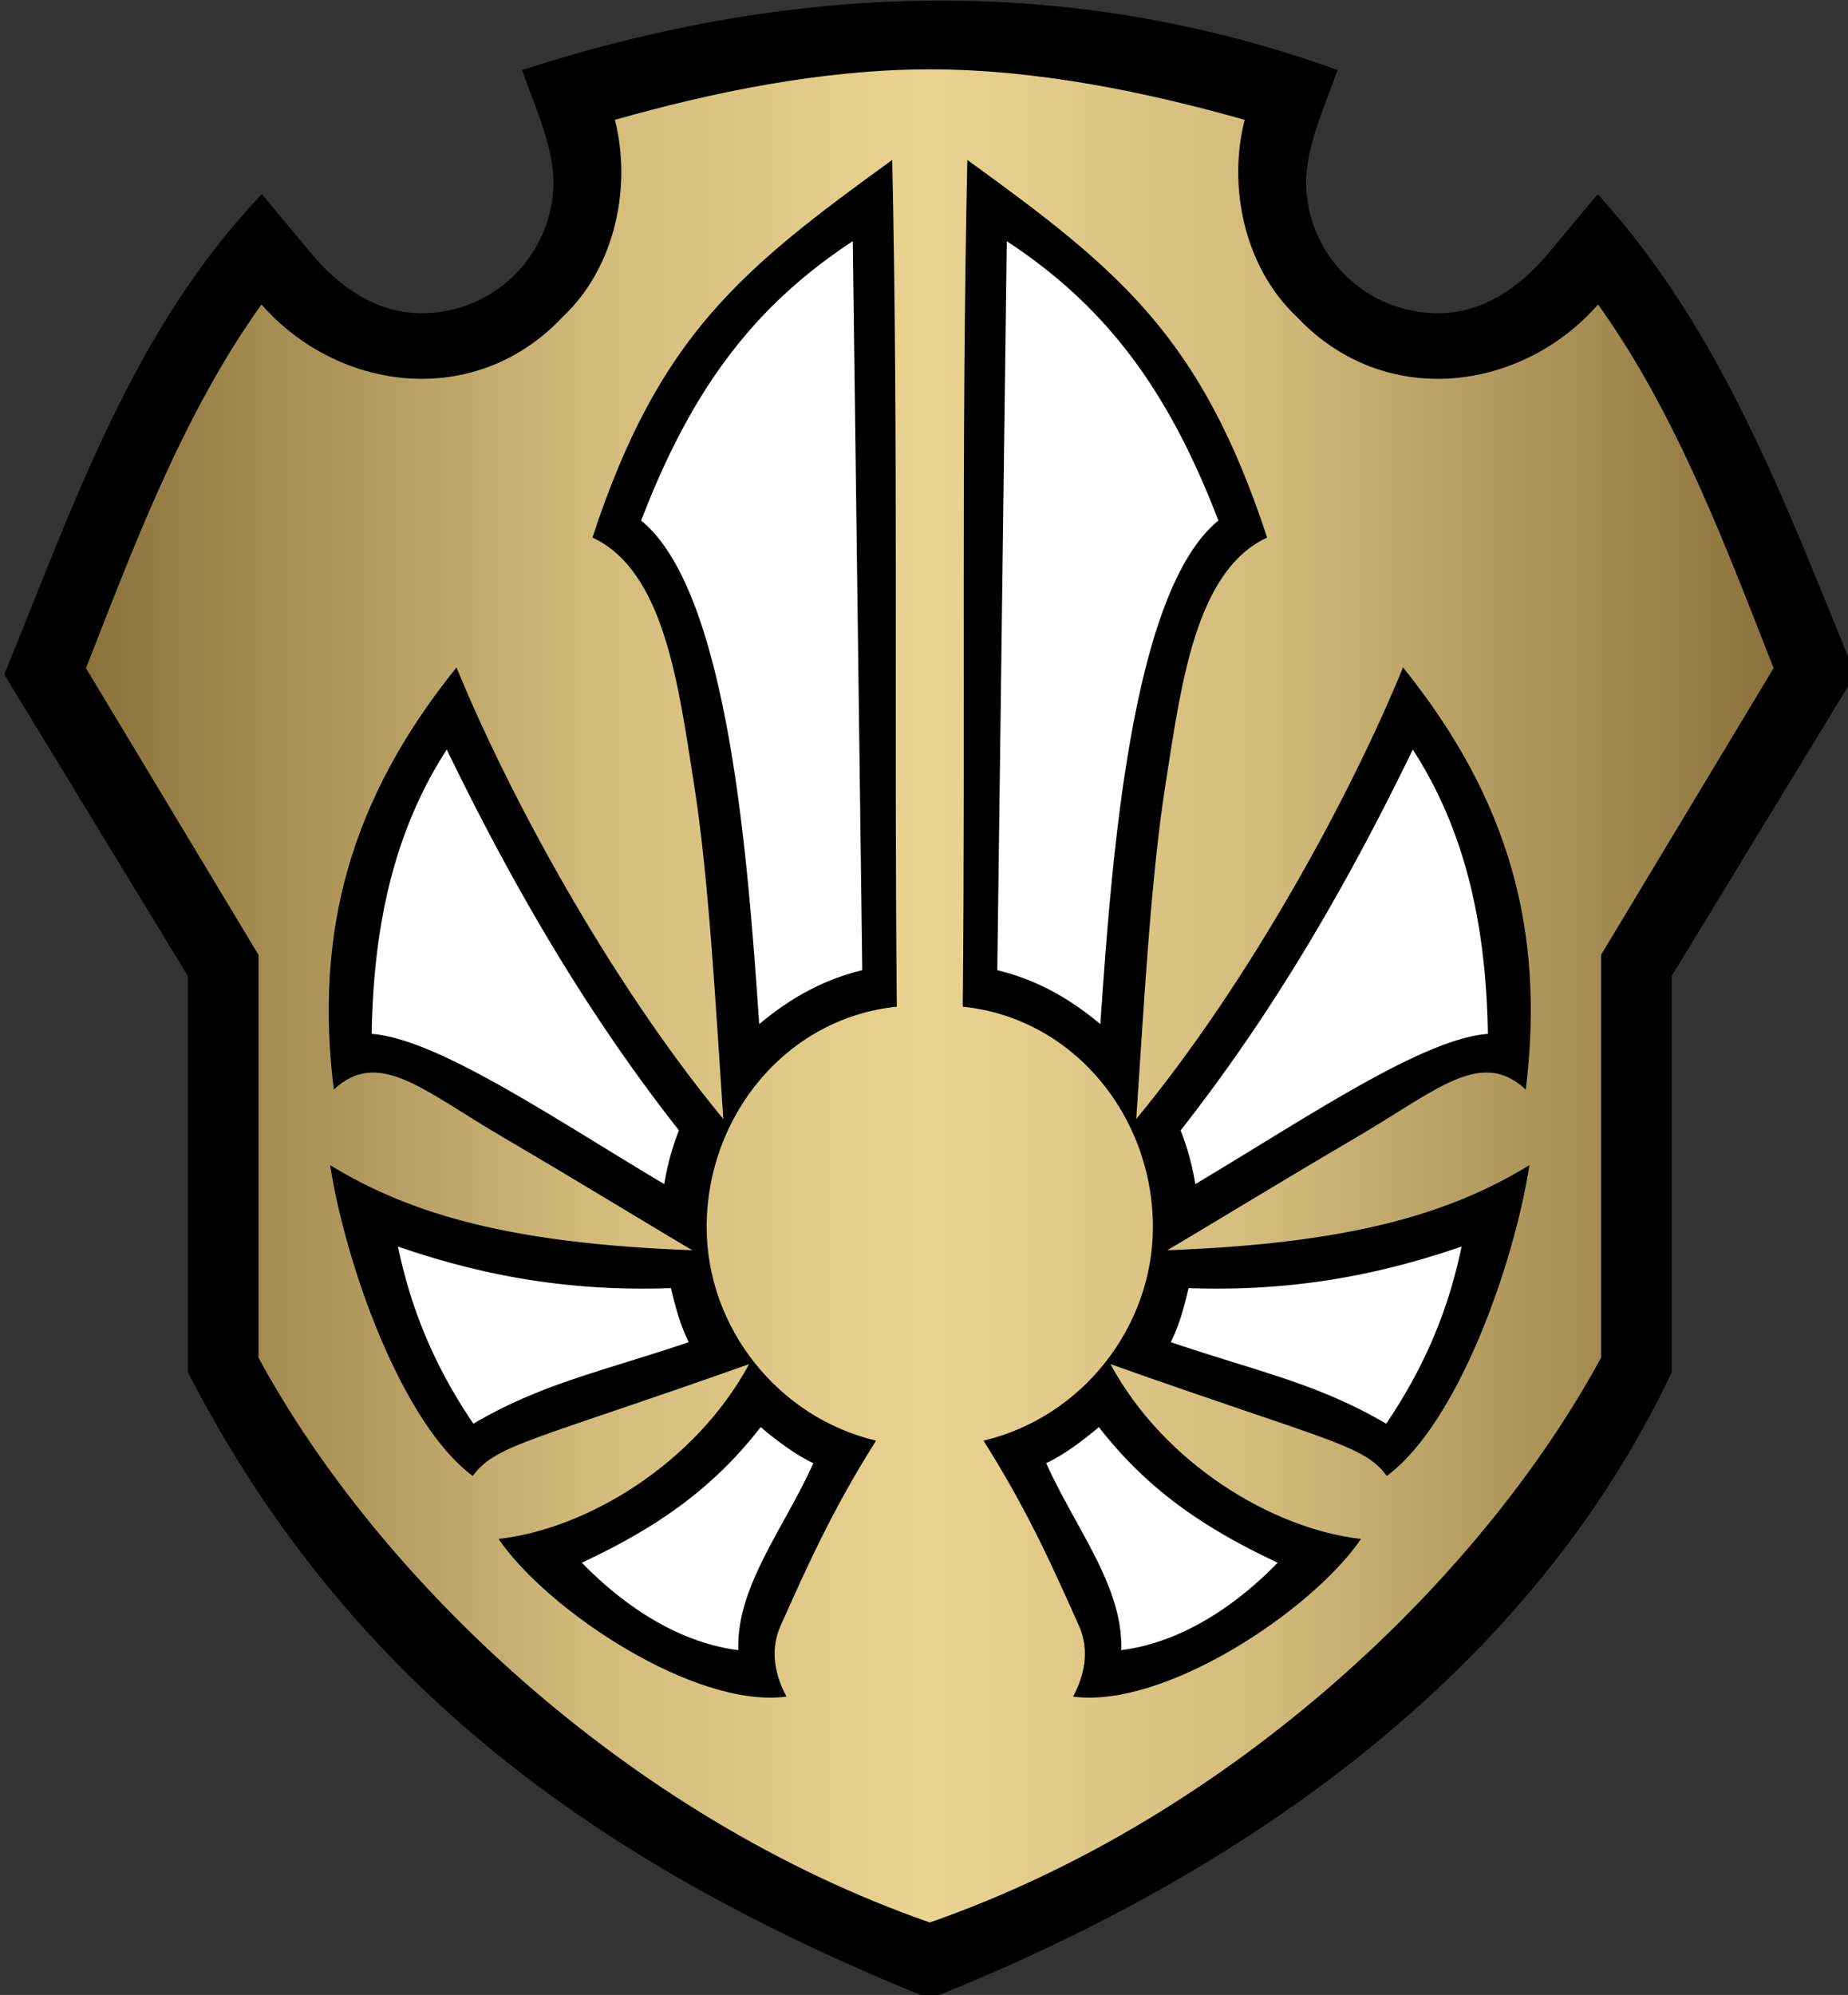 <svg xmlns="http://www.w3.org/2000/svg" xmlns:xlink="http://www.w3.org/1999/xlink" width="246.419" height="265.931" viewBox="0 0 65.198 70.36"><rect x="0" y="0" width="65.198" height="70.36" fill="#333333" stroke="none"/><defs><linearGradient id="a"><stop offset="0" style="stop-color:#8b723c;stop-opacity:1"/><stop offset=".3" style="stop-color:#d2bb7b;stop-opacity:1"/><stop offset=".5" style="stop-color:#ebd491;stop-opacity:1"/><stop offset=".7" style="stop-color:#d2bb7b;stop-opacity:1"/><stop offset="1" style="stop-color:#8b723c;stop-opacity:1"/></linearGradient><linearGradient xlink:href="#a" id="b" x1="374.084" x2="598.768" y1="184.923" y2="184.923" gradientUnits="userSpaceOnUse"/></defs><g style="display:inline"><path d="M432.143 61.697c.832 2.387 1.862 4.872 2.693 7.37.83 2.497 1.461 5.006 1.494 7.445 0 9.696-7.86 17.557-17.557 17.556-5.94 0-10.913-3.422-14.716-7.986l-6.557-7.867c-17.113 17.945-24.927 41.012-34.285 63.928l24.433 40.125V235c21.67 42.08 55.311 65.812 98.778 83.393 42.21-16.759 80.015-43.607 98.777-83.393v-52.732l24.434-40.125c-9.448-23.146-17.749-45.731-34.285-63.928l-6.557 7.867c-3.804 4.564-8.776 7.986-14.717 7.986-9.696.001-17.557-7.86-17.557-17.556.033-2.439.664-4.948 1.495-7.446.83-2.497 1.86-4.982 2.693-7.369-36.12-13.036-72.724-11.576-108.566 0" style="display:inline;opacity:1;fill:#000;fill-opacity:1;stroke:none;stroke-width:1.002;stroke-linecap:butt;stroke-linejoin:miter;stroke-miterlimit:4;stroke-dasharray:none;stroke-opacity:1" transform="translate(-96.1 -13.88)scale(.265)"/><path d="M444.502 68.324c2.225 8.665.192 19.506-6.941 26.223-11.715 12.44-29.94 9.92-40.086-1.623l-.065.033c-10.514 14.695-17.065 32.438-23.326 48.342l22.975 38.166v53.613c15.8 29.187 48.99 61.089 89.367 75.16 40.377-14.071 73.566-45.973 89.367-75.16v-53.613l22.975-38.166c-6.261-15.904-12.812-33.647-23.327-48.342l-.064-.033c-10.146 11.542-28.371 14.064-40.086 1.623-7.134-6.717-9.166-17.558-6.941-26.223-12.848-3.63-27.502-6.717-41.924-6.717s-29.076 3.086-41.924 6.717m36.924 5.342c.824 38.02.24 74.82.61 112.693-14.71 1.498-25.315 14.537-25.315 29.323 0 13.38 9.53 25.372 22.556 28.43-6.057 9.549-9.548 17.597-12.72 24.656-1.475 3.326-.69 6.652.795 9.41-12.151 1.639-31.834-11.453-38.334-20.983 11.803-1.333 26.22-10.049 33.35-23.265-28.928 10.262-33.782 10.72-36.784 14.886-9.404-6.951-16.905-27.992-18.992-41.365 11.051 6.758 24.646 10.453 48.242 11.324-2.104-1.174-14.718-8.892-25.299-15.088s-16.495-11.862-22.457-6.296c-2.555-20.924 2.065-38.467 16.344-56.188 6.817 16.715 20.265 41.64 35.517 60.104-.97-14.116-1.88-31.818-3.916-44.672-2.036-12.855-3.888-28.26-13.507-32.715 8.809-26.824 19.732-35.653 39.91-50.254m10 0c20.177 14.601 31.1 23.43 39.91 50.254-9.62 4.455-11.472 19.86-13.508 32.715-2.036 12.854-2.945 30.556-3.916 44.672 15.253-18.464 28.7-43.389 35.518-60.104 14.278 17.721 18.899 35.264 16.343 56.188-5.961-5.566-11.876.1-22.457 6.297-10.58 6.195-23.194 13.913-25.298 15.087 23.595-.871 37.19-4.566 48.242-11.324-2.087 13.373-9.589 34.414-18.992 41.365-3.002-4.167-7.856-4.624-36.784-14.886 7.129 13.216 21.547 21.932 33.35 23.265-6.5 9.53-26.183 22.622-38.334 20.983 1.485-2.758 2.27-6.084.795-9.41-3.172-7.06-6.663-15.107-12.72-24.657 13.025-3.057 22.556-15.05 22.556-28.43 0-14.785-10.605-27.824-25.315-29.322.37-37.872-.215-74.673.61-112.693" style="display:inline;opacity:1;fill:url(#b);fill-opacity:1;stroke:none;stroke-width:1.002;stroke-linecap:butt;stroke-linejoin:miter;stroke-miterlimit:4;stroke-dasharray:none;stroke-opacity:1" transform="translate(-96.1 -13.88)scale(.265)"/><path d="M476.176 84.475c-13.303 8.73-21.533 19.879-28.176 37.19 11.884 9.62 14.301 46.887 15.719 67.013 4.13-3.453 8.487-5.909 13.719-7.178zm20.5 0-1.262 97.025c5.232 1.27 9.588 3.725 13.719 7.178 1.417-20.126 3.834-57.393 15.719-67.014-6.643-17.31-14.873-28.458-28.176-37.19m-74.555 67.662c-7.349 11.34-9.771 24.265-10 37.84 8.769.653 24.282 11.27 38.951 19.992a35 35 0 0 1 1.955-7.15c-12.372-15.739-22.183-32.688-30.906-50.682m128.61 0c-8.723 17.994-18.534 34.943-30.907 50.681a35 35 0 0 1 1.955 7.15c14.67-8.72 30.183-19.338 38.951-19.991-.228-13.575-2.65-26.5-10-37.84m-135.108 66.142c1.873 9.027 5.266 16.53 10.04 23.578 9.077-5.317 16.814-6.86 28.673-10.845-1.162-2.377-1.76-4.619-2.36-7.196-13.01.454-24.477-1.44-36.353-5.537m141.606 0c-11.876 4.097-23.344 5.99-36.354 5.537-.6 2.577-1.197 4.819-2.36 7.196 11.86 3.985 19.597 5.528 28.674 10.845 4.773-7.048 8.166-14.55 10.04-23.578m-93.319 24.034c-6.64 8.572-14.415 13.641-23.799 18.046 5.62 5.796 12.907 10.644 20.83 11.637-.286-8.412 5.963-15.99 9.99-24.885-2.808-1.292-5.834-3.808-7.02-4.799m45.031 0c-1.187.99-4.212 3.506-7.021 4.798 4.028 8.895 10.277 16.473 9.99 24.885 7.923-.993 15.21-5.841 20.83-11.637-9.383-4.405-17.158-9.474-23.799-18.046" style="display:inline;opacity:1;fill:#fff;fill-opacity:1;stroke:none;stroke-width:1px;stroke-linecap:butt;stroke-linejoin:miter;stroke-opacity:1" transform="translate(-96.1 -13.88)scale(.265)"/></g></svg>